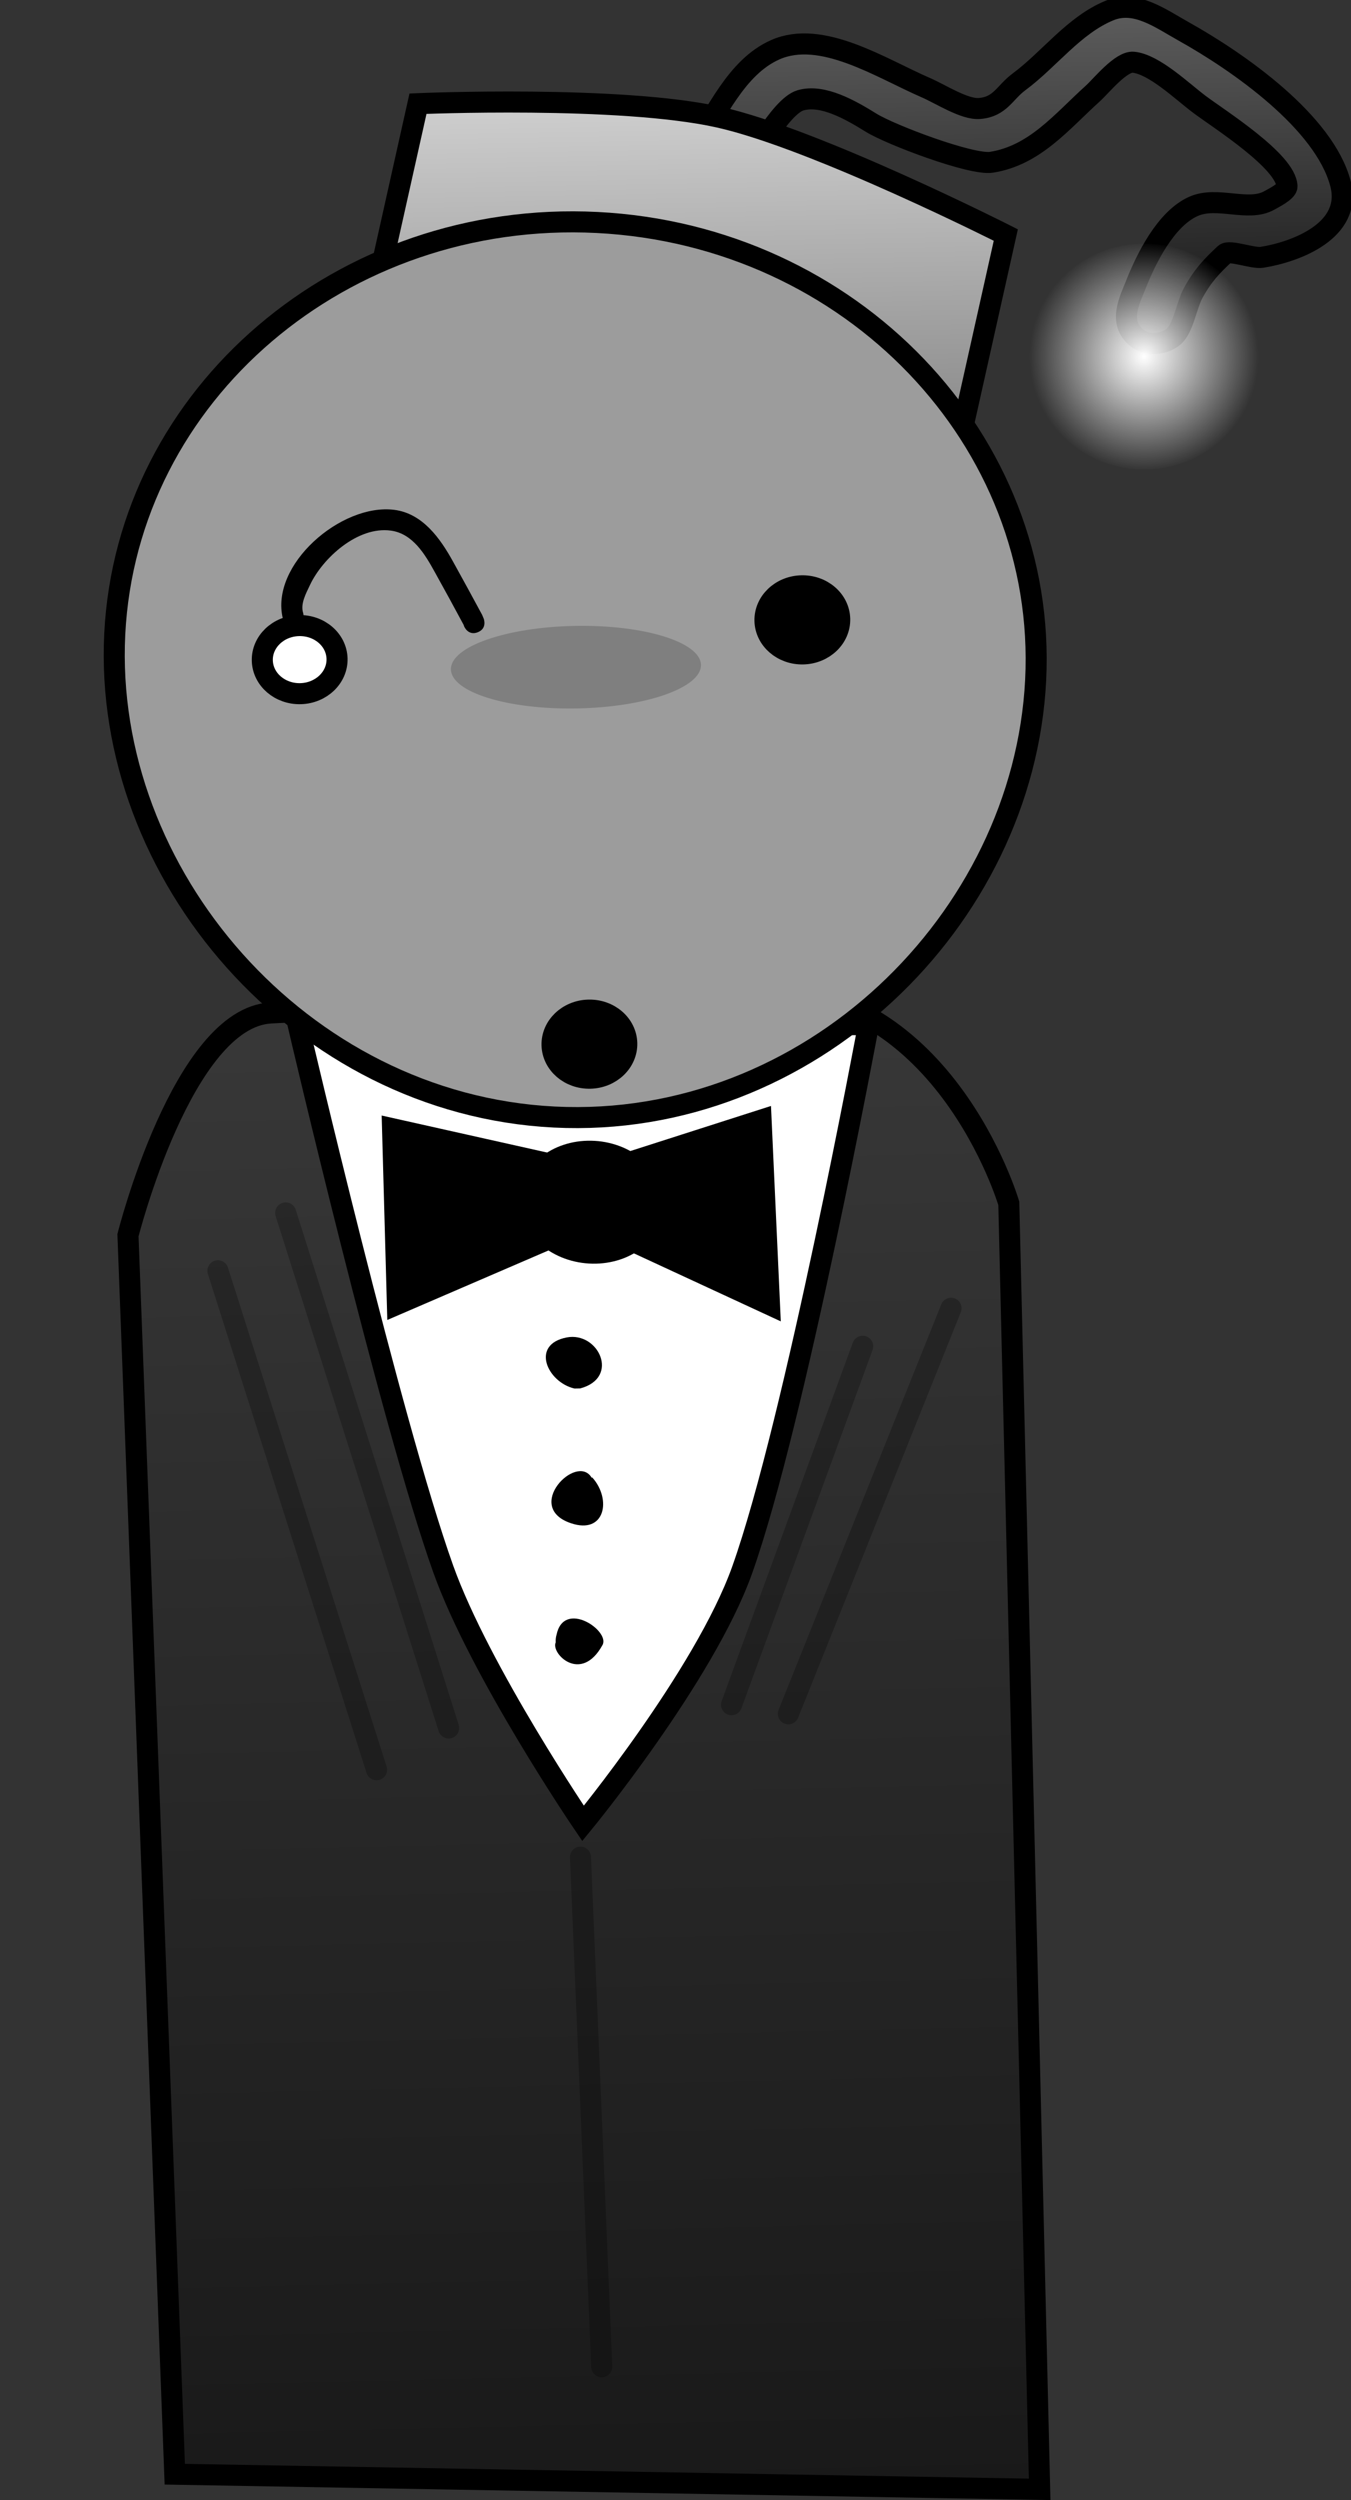 <svg version="1.1" xmlns="http://www.w3.org/2000/svg" xmlns:xlink="http://www.w3.org/1999/xlink" width="160.521" height="297.037" viewBox="0,0,160.521,297.037"><rect x="0" y="0" width="160.521" height="297.037" fill="#333333" stroke="none"/><defs><linearGradient x1="369.975" y1="51.404" x2="370.691" y2="91.395" gradientUnits="userSpaceOnUse" id="color-1"><stop offset="0" stop-color="#5d5d5d"/><stop offset="1" stop-color="#151515"/></linearGradient><linearGradient x1="332.172" y1="61.977" x2="332.925" y2="104.105" gradientUnits="userSpaceOnUse" id="color-2"><stop offset="0" stop-color="#cfcfcf"/><stop offset="1" stop-color="#868686"/></linearGradient><linearGradient x1="317.851" y1="168.191" x2="321.846" y2="346.981" gradientUnits="userSpaceOnUse" id="color-3"><stop offset="0" stop-color="#383838"/><stop offset="1" stop-color="#191919"/></linearGradient><linearGradient x1="123.952" y1="95.435" x2="123.975" y2="96.685" gradientUnits="userSpaceOnUse" id="color-4"><stop offset="0" stop-color="#878787"/><stop offset="1" stop-color="#848484"/></linearGradient><radialGradient cx="386.729" cy="92.644" r="13.62" gradientUnits="userSpaceOnUse" id="color-5"><stop offset="0" stop-color="#ffffff"/><stop offset="1" stop-color="#ffffff" stop-opacity="0"/></radialGradient></defs><g transform="translate(-250.794,-50.277)"><g stroke-miterlimit="10"><path d="M330.512,73.855c-0.045,-0.238 -0.055,-0.487 -0.036,-0.741c0.011,-0.314 0.07,-0.616 0.17,-0.897c0.505,-1.732 1.938,-3.55 2.54,-4.406c2.779,-3.954 5.033,-9.535 9.707,-11.617c5.514,-2.457 12.569,2.185 17.911,4.501c1.771,0.768 4.593,2.621 6.374,2.473c2.474,-0.205 2.966,-1.89 4.707,-3.178c3.57,-2.641 6.5,-6.72 10.729,-8.461c3.102,-1.277 6.025,0.918 8.793,2.464c6.653,3.715 16.731,10.802 18.658,18.092c1.481,5.602 -5.327,8.13 -9.337,8.766c-1.079,0.171 -3.851,-0.918 -4.405,-0.402c-1.512,1.408 -2.607,2.538 -3.75,4.624c-0.825,1.506 -1.145,4.142 -2.317,5.176c-1.038,0.915 -3.176,1.317 -4.611,-0.023c-1.956,-1.826 -0.575,-4.406 0.077,-6.058c1.257,-3.191 3.587,-7.905 6.875,-9.37c2.821,-1.257 6.515,0.704 9.012,-0.708c0.459,-0.26 2.123,-1.086 2.101,-1.676c-0.11,-2.988 -8.063,-7.981 -10.414,-9.746c-2.048,-1.537 -5.369,-4.757 -7.836,-4.998c-1.465,-0.143 -3.838,2.83 -4.811,3.708c-3.719,3.354 -6.876,7.357 -12.051,8.178c-2.365,0.375 -11.982,-3.258 -14.312,-4.705c-2.384,-1.481 -5.75,-3.429 -8.38,-2.653c-2.447,0.722 -6.065,7.619 -7.391,9.655c-0.167,0.256 -1.062,1.815 -1.791,2.998c-0.163,0.513 -0.463,0.962 -0.87,1.298c-0.369,0.304 -0.826,0.516 -1.349,0.599c-1.644,0.261 -3.337,-0.847 -3.866,-2.498c-0.057,-0.122 -0.1,-0.253 -0.126,-0.393z" fill="url(#color-1)" stroke="#000000" stroke-width="2.5" stroke-linecap="butt"/><path d="M294.797,87.931l5.661,-25.335c0,0 23.999,-1.024 35.761,1.604c11.513,2.573 34.081,14.002 34.081,14.002l-5.661,25.335z" fill="url(#color-2)" stroke="#000000" stroke-width="2.5" stroke-linecap="butt"/><path d="M271.561,344.241l-5.562,-147.2c0,0 6.495,-25.819 16.953,-26.411c10.385,-0.588 35.01,-1.585 56.511,-2.803c23.32,-1.321 31.193,25.421 31.193,25.421l3.668,152.794z" fill="url(#color-3)" stroke="#000000" stroke-width="2.5" stroke-linecap="butt"/><path d="M250.794,183.641z" fill="url(#color-4)" stroke="#000000" stroke-width="2.5" stroke-linecap="butt"/><path d="M353.996,172.012c0,0 -8.796,47.381 -15.032,64.826c-4.483,12.542 -18.893,30.079 -18.893,30.079c0,0 -12.267,-18.053 -16.615,-30.232c-6.231,-17.454 -17.201,-64.487 -17.201,-64.487z" fill="#ffffff" stroke="#000000" stroke-width="2.5" stroke-linecap="round"/><path d="M373.846,131.092c-1.431,28.518 -26.977,53.42 -57.192,51.903c-30.215,-1.516 -53.656,-28.876 -52.225,-57.394c1.431,-28.518 27.085,-50.408 57.3,-48.891c30.215,1.516 53.548,25.864 52.117,54.382z" fill="#9c9c9c" stroke="#000000" stroke-width="2.5" stroke-linecap="butt"/><path d="M334.082,129.279c0.048,2.708 -6.564,5.023 -14.769,5.17c-8.205,0.147 -14.896,-1.93 -14.944,-4.638c-0.048,-2.708 6.564,-5.023 14.769,-5.17c8.205,-0.147 14.896,1.93 14.944,4.638z" fill-opacity="0.184" fill="#000000" stroke="none" stroke-width="0" stroke-linecap="butt"/><path d="M290.841,128.533c0.058,2.234 -1.883,4.097 -4.335,4.16c-2.452,0.063 -4.487,-1.696 -4.545,-3.93c-0.058,-2.234 1.883,-4.097 4.335,-4.16c2.452,-0.063 4.487,1.696 4.545,3.93z" fill="#ffffff" stroke="#000000" stroke-width="2.5" stroke-linecap="butt"/><path d="M350.565,123.809c0.058,2.234 -1.883,4.097 -4.335,4.16c-2.452,0.063 -4.487,-1.696 -4.545,-3.93c-0.058,-2.234 1.883,-4.097 4.335,-4.16c2.452,-0.063 4.487,1.696 4.545,3.93z" fill="#000000" stroke="#000000" stroke-width="2.5" stroke-linecap="butt"/><path d="M307.569,125.393c-1.16,0.465 -1.626,-0.695 -1.626,-0.695l-0.069,-0.192c-1.144,-2.133 -2.286,-4.224 -3.458,-6.329c-1.126,-2.032 -2.573,-4.494 -5.169,-4.856c-3.966,-0.552 -8.128,3.29 -9.616,6.446c-0.491,1.042 -1.17,2.264 -0.813,3.359c0,0 0.334,1.204 -0.87,1.539c-1.204,0.334 -1.539,-0.87 -1.539,-0.87c-1.59,-6.41 6.935,-13.742 13.226,-12.944c3.386,0.43 5.473,3.416 6.967,6.114c1.171,2.122 2.323,4.213 3.474,6.359l0.186,0.443c0,0 0.465,1.16 -0.695,1.626z" fill="#000000" stroke="none" stroke-width="0.5" stroke-linecap="butt"/><g fill="#000000" stroke="#000000" stroke-width="2.5"><path d="M321.353,189.736l19.872,-6.37l0.998,21.907l-21.374,-9.897l-22.838,9.85l-0.575,-20.841z" stroke-linecap="round"/><path d="M328.482,193.237c0.06,3.344 -3.192,5.998 -7.262,5.929c-4.071,-0.069 -7.419,-2.836 -7.479,-6.18c-0.06,-3.344 3.192,-5.998 7.262,-5.929c4.071,0.069 7.419,2.836 7.479,6.18z" stroke-linecap="butt"/></g><path d="M319.052,215.251c-3.235,-0.747 -5.261,-5.235 -0.924,-6.071c3.754,-0.724 6.38,4.774 1.603,6.059z" fill="#000000" stroke="none" stroke-width="0.5" stroke-linecap="butt"/><path d="M321.183,225.836c2.299,2.587 1.503,6.784 -2.551,5.417c-5.699,-1.921 0.684,-8.39 2.452,-5.421z" fill="#000000" stroke="none" stroke-width="0.5" stroke-linecap="butt"/><path d="M322.385,245.716c-2.555,4.663 -6.186,0.998 -5.562,-0.309c-0.003,-0.046 -0.005,-0.092 -0.006,-0.139c-0.005,-0.257 0.03,-0.505 0.097,-0.739c0.872,-4.258 6.395,-0.499 5.471,1.187z" fill="#000000" stroke="none" stroke-width="0.5" stroke-linecap="butt"/><path d="M304.104,255.583l-19.366,-61.198" fill="none" stroke-opacity="0.259" stroke="#000000" stroke-width="2.5" stroke-linecap="round"/><path d="M337.711,252.818l15.586,-42.591" fill="none" stroke-opacity="0.259" stroke="#000000" stroke-width="2.5" stroke-linecap="round"/><path d="M319.764,270.929l2.525,60.538" fill="none" stroke-opacity="0.259" stroke="#000000" stroke-width="2.5" stroke-linecap="round"/><path d="M344.462,253.899l19.332,-48.187" fill="none" stroke-opacity="0.259" stroke="#000000" stroke-width="2.5" stroke-linecap="round"/><path d="M276.687,201.26l18.851,59.284" fill="none" stroke-opacity="0.259" stroke="#000000" stroke-width="2.5" stroke-linecap="round"/><path d="M325.265,174.22c0.058,2.234 -1.883,4.097 -4.335,4.16c-2.452,0.063 -4.487,-1.696 -4.545,-3.93c-0.058,-2.234 1.883,-4.097 4.335,-4.16c2.452,-0.063 4.487,1.696 4.545,3.93z" fill="#000000" stroke="#000000" stroke-width="2.5" stroke-linecap="butt"/><path d="M400.349,92.644c0,7.413 -6.098,13.423 -13.62,13.423c-7.522,0 -13.62,-6.01 -13.62,-13.423c0,-7.413 6.098,-13.423 13.62,-13.423c7.522,0 13.62,6.01 13.62,13.423z" fill="url(#color-5)" stroke="none" stroke-width="0" stroke-linecap="butt"/></g></g></svg>
